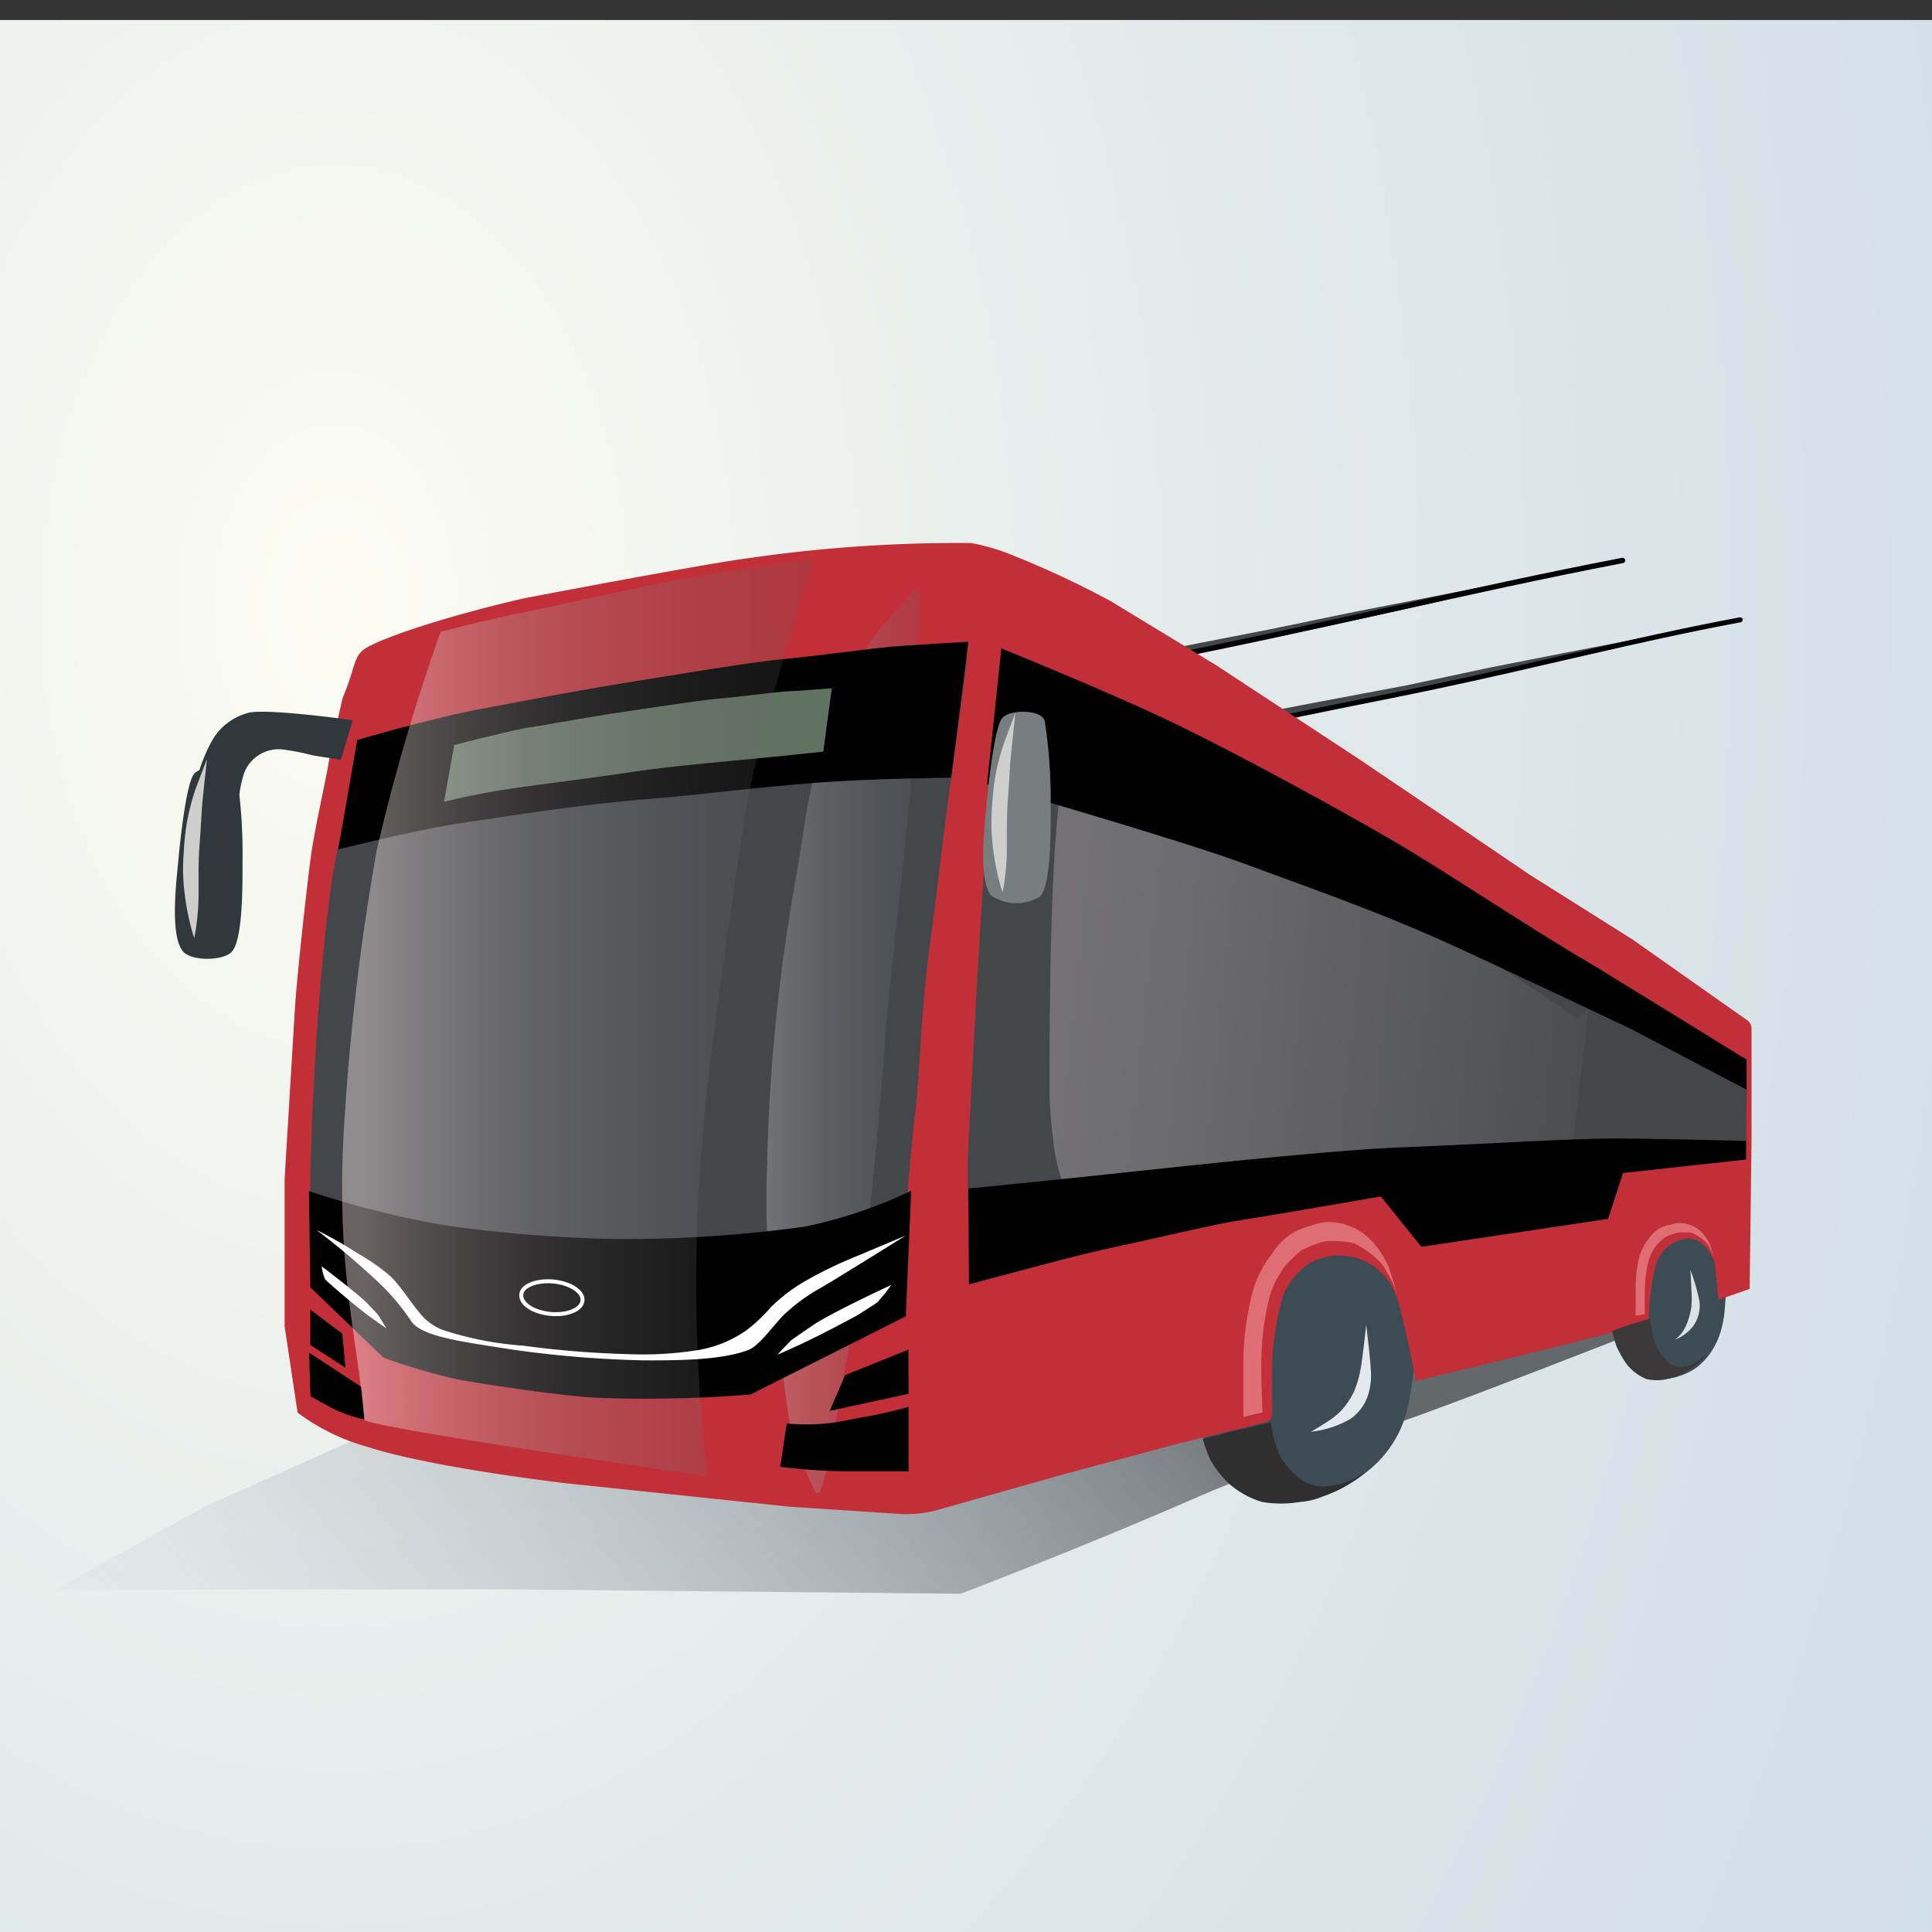 <svg xmlns="http://www.w3.org/2000/svg" xmlns:xlink="http://www.w3.org/1999/xlink" viewBox="0 0 112 112"><rect x="0" y="0" width="112" height="112" fill="#333333" stroke="none"/><defs><style>.cls-1{isolation:isolate;}.cls-2{fill:url(#radial-gradient);}.cls-3{mix-blend-mode:hard-light;fill:url(#linear-gradient);}.cls-4{fill:#43474a;}.cls-18,.cls-5,.cls-6{fill:none;}.cls-5,.cls-6{stroke:#000;}.cls-16,.cls-5,.cls-6{stroke-linecap:round;}.cls-16,.cls-18,.cls-5,.cls-6{stroke-miterlimit:10;}.cls-5{stroke-width:0.29px;}.cls-6{stroke-width:0.31px;}.cls-7{fill:#3c4b54;}.cls-8{fill:#c22f38;}.cls-9{fill:#31383b;}.cls-10{fill:#e3e8ed;}.cls-11{fill:#dae3e7;}.cls-12{opacity:0.41;fill:url(#linear-gradient-2);}.cls-13,.cls-15{opacity:0.42;}.cls-13{fill:url(#linear-gradient-3);}.cls-14{fill:#607360;}.cls-15{fill:url(#linear-gradient-4);}.cls-16,.cls-17{fill:#fff;}.cls-16,.cls-18{stroke:#fff;}.cls-16{stroke-width:0.08px;}.cls-18{stroke-width:0.23px;}.cls-19{fill:#787d80;}.cls-20{fill:#de6d74;}.cls-21{fill:#302f2f;}.cls-22{fill:#3b3939;}.cls-23{fill:#cececc;}</style><radialGradient id="radial-gradient" cx="-599.85" cy="-271.51" r="2297.78" gradientTransform="translate(55.41 59.61) scale(0.06 0.09)" gradientUnits="userSpaceOnUse"><stop offset="0" stop-color="#fcfcf2"/><stop offset="0.38" stop-color="#e2eaeb"/><stop offset="0.73" stop-color="#d2dfe7"/><stop offset="1" stop-color="#ccdbe6"/></radialGradient><linearGradient id="linear-gradient" x1="15.54" y1="113.22" x2="68.06" y2="70.11" gradientUnits="userSpaceOnUse"><stop offset="0" stop-color="#95a7c7" stop-opacity="0.02"/><stop offset="1" stop-opacity="0.55"/></linearGradient><linearGradient id="linear-gradient-2" x1="45.48" y1="72.53" x2="62.41" y2="73.4" gradientTransform="translate(-6.61 -9.81) rotate(-2.96)" gradientUnits="userSpaceOnUse"><stop offset="0" stop-color="#d4d4d4"/><stop offset="0" stop-color="#d3d3d3"/><stop offset="0.27" stop-color="#a0a2a3" stop-opacity="0.75"/><stop offset="0.52" stop-color="#787b7d" stop-opacity="0.56"/><stop offset="0.73" stop-color="#5b5f61" stop-opacity="0.42"/><stop offset="0.9" stop-color="#4a4d50" stop-opacity="0.33"/><stop offset="1" stop-color="#43474a" stop-opacity="0.3"/></linearGradient><linearGradient id="linear-gradient-3" x1="67.36" y1="77.68" x2="106.81" y2="84.88" gradientTransform="matrix(0.87, 0.05, 0.05, 1.06, -0.67, -30.15)" gradientUnits="userSpaceOnUse"><stop offset="0" stop-color="#b5acac"/><stop offset="0.21" stop-color="#a29b9c"/><stop offset="0.63" stop-color="#727072"/><stop offset="1" stop-color="#43474a"/></linearGradient><linearGradient id="linear-gradient-4" x1="21.14" y1="59" x2="67.26" y2="59" gradientUnits="userSpaceOnUse"><stop offset="0" stop-color="#faebeb"/><stop offset="0.02" stop-color="#f1e3e3" stop-opacity="0.97"/><stop offset="0.12" stop-color="#c9bfc0" stop-opacity="0.84"/><stop offset="0.22" stop-color="#a59fa0" stop-opacity="0.72"/><stop offset="0.33" stop-color="#878486" stop-opacity="0.62"/><stop offset="0.44" stop-color="#6e6e70" stop-opacity="0.54"/><stop offset="0.56" stop-color="#5b5d5f" stop-opacity="0.48"/><stop offset="0.68" stop-color="#4e5053" stop-opacity="0.43"/><stop offset="0.82" stop-color="#46494c" stop-opacity="0.41"/><stop offset="1" stop-color="#43474a" stop-opacity="0.4"/></linearGradient></defs><g class="cls-1"><g id="Layer_1" data-name="Layer 1"><rect class="cls-2" y="1.16" width="112" height="112"/><path class="cls-3" d="M36.9,77.53c-5.68,1.5-20.83,7.72-13.53,4.65,1-.42-11.5,5.16-11.5,5.16l-8.64,4.8H29.35l26.34.25s7.07-2.68,14-5.72c2.94-1.28,8.72-3.24,11-4.06,5.73-2,18.83-7.22,18.83-7.22l-30.33.38S44.14,75.62,36.9,77.53Z"/><path class="cls-4" d="M70.41,41.85s2.18-.43,5.82-1.12l5.31-1,4.68-1,4.31-.85,10.72-2.06s-13,3.06-19.48,4.34c-1.4.27-5.75,1.22-7,1.47s-3.25.78-3.25.78Z"/><path class="cls-5" d="M73.26,41.83l1.63-.31-2,.41c3.35-.75,6.88-1.4,10.28-2.12,6-1.26,11.57-2.73,17.71-3.88"/><path class="cls-4" d="M62.14,38.71l6-1.16,5.49-1.07,4.84-1,4.46-.87L94,32.43s-13.49,3.18-20.13,4.51c-1.46.29-6,1.27-7.25,1.53s-3.35.82-3.35.82Z"/><path class="cls-6" d="M67.06,38.22c9-1.75,18-4,27-5.73"/><path class="cls-7" d="M69.57,82.83s.38,1.2.58,1.65l0,.1a4.54,4.54,0,0,0,2.19,2.09A6.45,6.45,0,0,0,75,87.1a7.73,7.73,0,0,0,4.1-1.68,6.48,6.48,0,0,0,2.54-4c.3-1.19.78-5.92.78-5.92l-.71-4.67-4.19-1.42L74,71.28S72.42,74.9,72.11,75a45.78,45.78,0,0,0-2.42,5.68A3.93,3.93,0,0,0,69.57,82.83Z"/><path class="cls-7" d="M94,74.87s-.28,1.8-.27,2.41a2.87,2.87,0,0,0,.41,1.42,2.45,2.45,0,0,0,.83.79,2.76,2.76,0,0,0,1.83.4,3.53,3.53,0,0,0,1.54-.6,3.92,3.92,0,0,0,.91-1,4.6,4.6,0,0,0,.47-1A6.53,6.53,0,0,0,100,75.7l.21-2.7.25-3.4-3.38-.55-2.3,1.32-.55,1.43Z"/><path class="cls-8" d="M16.5,68.33c0,3.44,0,8.56,0,8.56l.75,5a12.2,12.2,0,0,0,4.1,2C25.05,85.09,32.93,86,32.93,86l12.89,1.35,6.3.41a6.72,6.72,0,0,0,2.28-.24l7.39-2.09,6.66-1.78,3.61-.87c2.23-.61,1.58,0,1.68-2.63a16.47,16.47,0,0,1,.65-5.07A4.23,4.23,0,0,1,76,73.18a3.53,3.53,0,0,1,4.72,1.43,7,7,0,0,1,.43,1.18c.62,2.44.92,4.27.92,4.27l6.88-1.67,6.63-1.68a14.5,14.5,0,0,1,.38-3.28,2.16,2.16,0,0,1,2-1.64c1,.11,1.39,1.27,1.46,1.49a.15.15,0,0,1,0,.07l.2,2,1.81-.63.11-8.75,0-6.37a.6.6,0,0,0-.26-.46l-6.63-4.67-6-3.78-5.11-3.47-4.72-3.19-8.29-5.45-6.14-3.73A54,54,0,0,0,58.22,32a12.74,12.74,0,0,0-1.92-.52,84.85,84.85,0,0,0-13,.89c-2.77.37-13,2.33-13,2.33-5.39,1.26-8.72,2.52-9.27,3s-.43,1-1.17,2.77c0,0-.65,2.81-.81,3.76-.2,1.18-.83,3.91-1.05,5.57s-.84,7.26-.92,8.94"/><path class="cls-9" d="M20.45,41.75s-5.26-.74-6.15-.4a3.42,3.42,0,0,0-1.94,1.47,9.24,9.24,0,0,0-1.13,3.28A10.38,10.38,0,0,0,11,48.34a2,2,0,0,0,.86,1.56l.2.13.22.11a2.3,2.3,0,0,0,1,.08s.31-.06.41-.2.2-.81.15-2.52a7.06,7.06,0,0,1,.3-2.65,2.14,2.14,0,0,1,2.27-1.4,13.69,13.69,0,0,1,1.68.33c.37.07,1.67.26,1.67.26Z"/><path class="cls-4" d="M21.29,44.11c-.92.53-2,6.43-2.07,7.06-.74,5.3-1,11.19-1.13,13.63-.15,5-.16,5.08.07,6.28.71,3.7,2.47,4.38,3,4.44,1.4.14,1.81,2.15,3.19,2.2,5.69.2,9.87.29,11.69.23,3.65-.13,5.39-.26,7-.39A40.23,40.23,0,0,0,49,76.8c1-.21,3.09-1.91,3.23-1.19.22,1.16-.09-1.34.16-3.92.12-1.2.41-5.16.63-6.83.29-2.16.32-5.89.9-10.19.41-3,.61-5,1.12-8.82.11-.79.88-6.36,1-7.61a.65.65,0,0,0-.71-.65,45.15,45.15,0,0,0-5.56.54c-3.12.49-6.33,1-9.16,1.49-1.8.29-5.17,1-8.18,1.73C30.48,41.82,22.15,43.61,21.29,44.11Z"/><path class="cls-4" d="M58.38,40.53a18.19,18.19,0,0,0-1.06,5.39c0,.22-.19,2.62-.2,2.85L57,51l-.28,4.52L56.4,61.4l-.29,5.53c0,.19,0,2,0,2.23A1.93,1.93,0,0,0,57,71c0,.52,1.51,0,2.06-.2A14.09,14.09,0,0,1,63.22,70c.3-.09,1.39-.31,4-1,3.18-.84,6.89-.75,9.35-1a62.28,62.28,0,0,1,6.82-.32c1,0,4.85-.36,7.19-.21s4.59-.68,6.47-.5c1.37.13,2.36-.58,3-.46s1.18.13,1.18,0c0-1.68.07-5.07,0-5.14a7.83,7.83,0,0,1-2.48-1.19C97.59,59.45,97,59.1,97,59.1l-1.47.53c-.47.07-.42-.69-.42-.69s-.7-1-.7-1C94,56,89,54.64,89,54.64c-.06.43-3.25-2.51-3.39-1.83L85.44,54l-.09.76a1.89,1.89,0,0,1-.56-1.22L84.38,52,82.29,50.4,79.3,49c-2.47-2.21-4-1.88-4-1.88L74,48.53c0,.42-.74,1.79-.81,1.37,0,0-.12-2.86-.22-4.24s-1.34-.81-1.34-.81-1.38-.5-1.83-.81a15.46,15.46,0,0,0-3.37-1.43c-1.48-.76-3.92-1.74-4.35-1.92C60.35,40,59.25,38,58.38,40.53Z"/><path class="cls-10" d="M76,83s.94-.55,1.22-.77a3.58,3.58,0,0,0,.83-.82,4.42,4.42,0,0,0,.43-.71,6.28,6.28,0,0,0,.41-1.41c.11-.66.31-2.48.31-2.48s.28,2.24.28,2.92a3.73,3.73,0,0,1-.2,1.23,2.72,2.72,0,0,1-1,1.3A5.85,5.85,0,0,1,76,83Z"/><path class="cls-11" d="M97.09,77.67a2,2,0,0,0,.64-.8,4.13,4.13,0,0,0,.32-1.12,5.77,5.77,0,0,0,0-1c0-.29-.06-1.14-.06-1.14a11.38,11.38,0,0,1,.52,1.78,2,2,0,0,1-.36,1.49A2.48,2.48,0,0,1,97.09,77.67Z"/><path class="cls-12" d="M53.28,34s-3.81,3.5-5,7.24c-1.55,4.92-1.33,4.84-2.12,9.55a107.1,107.1,0,0,0-1.69,16.7,50.7,50.7,0,0,0,.75,10.91c.62,4.44.38,4.54,2,8,.63,1.29,1.26-5.18,2.39-10.14.55-2.44,1.49-12.69,1.71-16,.18-2.83.81-7.64,1.38-13.59C53.05,43.54,53.28,34,53.28,34Z"/><path class="cls-13" d="M62.13,41.44a63.84,63.84,0,0,0-.91,6.84c-.43,5.33-.38,15.21-.38,15.21.36,8,2.23,6,4,5.58a66.16,66.16,0,0,1,26.12-.55s.35-3.59,1.15-10.08l-.66.6s-3.15-2.15-6.48-4.26c-4.47-2.83-7.24-5.15-11.25-8C69.93,44.14,62.13,41.44,62.13,41.44Z"/><path d="M20.71,42.9s3.88-1.15,6.83-1.74c.32-.06,6-1.14,7.77-1.42,2.44-.4,8.23-1.36,9.9-1.51,2.23-.21,5-.61,6.55-.75.68-.06,4.38-.28,4.38-.28l-1,7.88s-4.92.06-7.89.3c-4.58.37-6.18.66-9.36.91-4.4.35-8.23,1-11.46,1.47-2.59.42-6.82,1.48-6.82,1.48Z"/><path class="cls-14" d="M26.33,43.19s2.38-.63,4.2-1c.2,0,3.71-.64,4.8-.8,1.51-.23,5.09-.77,6.12-.87,1.38-.12,3.11-.35,4.06-.44.41,0,2.71-.18,2.71-.18l-.49,3.67s-2.23.25-4.82.49-4.47.42-6.6.74c-2.7.4-4.73.63-6.72.92-2.25.34-3.85.76-3.85.76Z"/><path d="M45.61,82.52a11.82,11.82,0,0,0,3.88-.27,28.74,28.74,0,0,0,3.18-.69l0,3.73s-2,0-3.62,0a32.24,32.24,0,0,1-3.82-.26Z"/><path d="M17.92,78.42,18,80.94s1,.57,1.39.76a8,8,0,0,0,1.75.59l-.19-1.89Z"/><path d="M17.91,69.05a54.5,54.5,0,0,0,8,2,82.69,82.69,0,0,0,9.38.77,75.55,75.55,0,0,0,11.37-.71,26.85,26.85,0,0,0,6.16-2.08l-.31,7.28-9,4.53a75.09,75.09,0,0,1-8.9.19c-1.51-.06-5.58-.62-8.08-1.06a36.13,36.13,0,0,1-4.31-1.27l-4.23-4.08Z"/><path class="cls-15" d="M25.54,36.63a117,117,0,0,0-3.69,12.61A136.68,136.68,0,0,0,20,64.46c-.64,8.82.73,12.93,1.11,17.83,0,.44,19.9,3.28,19.9,3.28a96.25,96.25,0,0,1-.4-18.16c.34-5,1.37-12.14,2.61-20.31.58-3.81,3.88-14.67,3.88-14.67s-4.46.6-6.25.9c-3.08.52-7.41,1.54-10.13,2.09S25.54,36.63,25.54,36.63Z"/><path class="cls-16" d="M51.55,74.59S48.49,76,47.22,76.81c0,0-.8.54-1.29.89-.09.06-.7.72-.7.72l1-.45c1.56-.72,3.42-1.74,3.42-1.74s1-.62,1.19-.77A10.15,10.15,0,0,0,51.55,74.59Z"/><path class="cls-16" d="M18.7,73.5s1.77,1.34,2.48,2c0,0,.42.43.69.73.05.06.4.64.4.64l-.57-.4c-.88-.63-1.93-1.54-1.93-1.54s-.79-.67-.89-.8A2.5,2.5,0,0,1,18.7,73.5Z"/><path class="cls-17" d="M20.82,72.71A11.24,11.24,0,0,1,22.65,74c.52.5,1.14,1.47,1.66,2.09a3.23,3.23,0,0,0,1.33,1,19.2,19.2,0,0,0,4.69.92,55.77,55.77,0,0,0,6.08.49,20.2,20.2,0,0,0,3.83-.2,6.87,6.87,0,0,0,3-1.16,9.19,9.19,0,0,0,1.44-1.35,9.71,9.71,0,0,1,2.15-1.61,23.25,23.25,0,0,1,2.67-1.29l3-1.26s-4,2.5-4.87,3a10.69,10.69,0,0,0-2.22,1.62c-.74.78-1.39,1.74-2,2-1.34.51-3.27.63-6.15.61a63.38,63.38,0,0,1-7.47-.61c-2.86-.45-5.29-.74-5.93-1.63a13.56,13.56,0,0,0-1.76-2.13,44.88,44.88,0,0,0-3.74-3.18A24.81,24.81,0,0,1,20.82,72.71Z"/><path d="M58.05,37.59l-.83,7.88s11,3.15,15,4.63c6.15,2.25,8,2.94,11.27,4.38,2.67,1.19,11,5.14,11,5.14l6.76,3.55V61.43S94.09,57,92.07,55.78c-3.17-1.84-8.24-5.24-11.24-7-3.45-2-8.39-4.7-12.2-6.58S58.05,37.59,58.05,37.59Z"/><path d="M56.14,68.9s4.51-.44,8.11-.83c6.08-.65,13.3-1.42,17.06-1.56C86.37,66.31,91,66,93.63,66c2.16,0,7.59.14,7.59.14l0,1.08L94.09,68l-.87,2.66L82.4,72.28l-2.35-2.92S73.6,70.48,72,70.72s-4.68,1-8.14,1.74c-1.89.42-7.69,2-7.69,2Z"/><polygon points="48.99 79.72 48.1 81.79 52.67 80.8 52.66 78.24 48.99 79.72"/><polygon points="17.99 75.92 17.99 77.97 20.03 79.29 19.84 77.31 17.99 75.92"/><path class="cls-18" d="M30.22,75.07c0-.52.87-.87,1.85-.78s1.74.58,1.7,1.1-.87.87-1.85.78S30.18,75.59,30.22,75.07Z"/><path class="cls-9" d="M13.74,45.05c-.12-.71-2.09-.74-2.51-.16s-.76,3.57-.88,4.87-.51,4.38.23,5.36c.45.61,2.32.6,2.84.07.68-.68.64-4,.64-5.43A29.57,29.57,0,0,0,13.74,45.05Z"/><path class="cls-19" d="M60.57,41.83c-.12-.72-2.09-.74-2.5-.16s-.75,3.56-.87,4.87-.5,4.37.24,5.36a2.61,2.61,0,0,0,2.85.07c.67-.69.62-4,.62-5.43A29.73,29.73,0,0,0,60.57,41.83Z"/><path class="cls-20" d="M72.08,82.14s0-2.51,0-3.43a17.1,17.1,0,0,1,.43-3.39,6.37,6.37,0,0,1,1.26-2.68A3.51,3.51,0,0,1,76,71.06a2.93,2.93,0,0,1,2.2,0,3.42,3.42,0,0,1,1.43,1,5.86,5.86,0,0,1,.88,1.4L81,75a8.09,8.09,0,0,0-.86-1.68,5.12,5.12,0,0,0-1.66-1.25,5.34,5.34,0,0,0-1.71-.1,7,7,0,0,0-1.36.53s-.7.64-.92.91a5.64,5.64,0,0,0-.84,1.6,14.23,14.23,0,0,0-.41,2.1,18.58,18.58,0,0,0-.12,2.49c0,.57.07,2.28.07,2.28Z"/><path class="cls-20" d="M94.82,76.26s0-1.2,0-1.64A7.5,7.5,0,0,1,95,73a3,3,0,0,1,.65-1.28A1.74,1.74,0,0,1,96.82,71a1.6,1.6,0,0,1,1.12,0,1.73,1.73,0,0,1,.73.45,3.11,3.11,0,0,1,.45.67l.25.75a4.11,4.11,0,0,0-.43-.81,2.81,2.81,0,0,0-.86-.59,2.9,2.9,0,0,0-.87,0,3.93,3.93,0,0,0-.69.26,6,6,0,0,0-.47.43,2.79,2.79,0,0,0-.43.76,7.64,7.64,0,0,0-.21,1,9.23,9.23,0,0,0-.06,1.19c0,.27,0,1.09,0,1.09Z"/><path class="cls-21" d="M71.58,82.94l2.09-.47a7.06,7.06,0,0,0,.52,1.89,4,4,0,0,0,1.17,1.35,2.18,2.18,0,0,0,1.75.42,4.17,4.17,0,0,0,1.37-.39l.78-.44-.08.06a14.93,14.93,0,0,1-1.33.87,8,8,0,0,1-1.17.52,4,4,0,0,1-1.34.32,6.41,6.41,0,0,1-2.17,0,5.11,5.11,0,0,1-2-1.13,8,8,0,0,1-1-1.31,7.76,7.76,0,0,1-.44-1.2Z"/><path class="cls-22" d="M94.46,76.8l1.2-.36a6.88,6.88,0,0,0,.3,1.45,3,3,0,0,0,.68,1,1,1,0,0,0,1,.32,1.88,1.88,0,0,0,.79-.29l.45-.35s.1-.1,0,.06a8.27,8.27,0,0,1-.76.66,5.22,5.22,0,0,1-.68.4c-.28.16-.17.11-.77.25a2.67,2.67,0,0,1-1.24,0,2.87,2.87,0,0,1-1.14-.87,6.15,6.15,0,0,1-.57-1,6.63,6.63,0,0,1-.26-.92Z"/><path class="cls-23" d="M58.86,41.33,58.23,43a13.3,13.3,0,0,0-.53,2,16.7,16.7,0,0,0-.19,1.79,11.3,11.3,0,0,0,.06,2.4,13.62,13.62,0,0,0,.55,2.55,13.42,13.42,0,0,0,.25-2.49l0-1.23s0-.94.05-1.58.09-1.29.14-2.21C58.63,43.57,58.86,41.33,58.86,41.33Z"/><path class="cls-23" d="M12,44l-.63,1.65a13.3,13.3,0,0,0-.53,2,14.67,14.67,0,0,0-.19,1.79,11.29,11.29,0,0,0,.06,2.4,13.62,13.62,0,0,0,.55,2.55,13.2,13.2,0,0,0,.25-2.48l0-1.24s0-.94.05-1.58.09-1.29.14-2.2C11.75,46.23,12,44,12,44Z"/></g></g></svg>